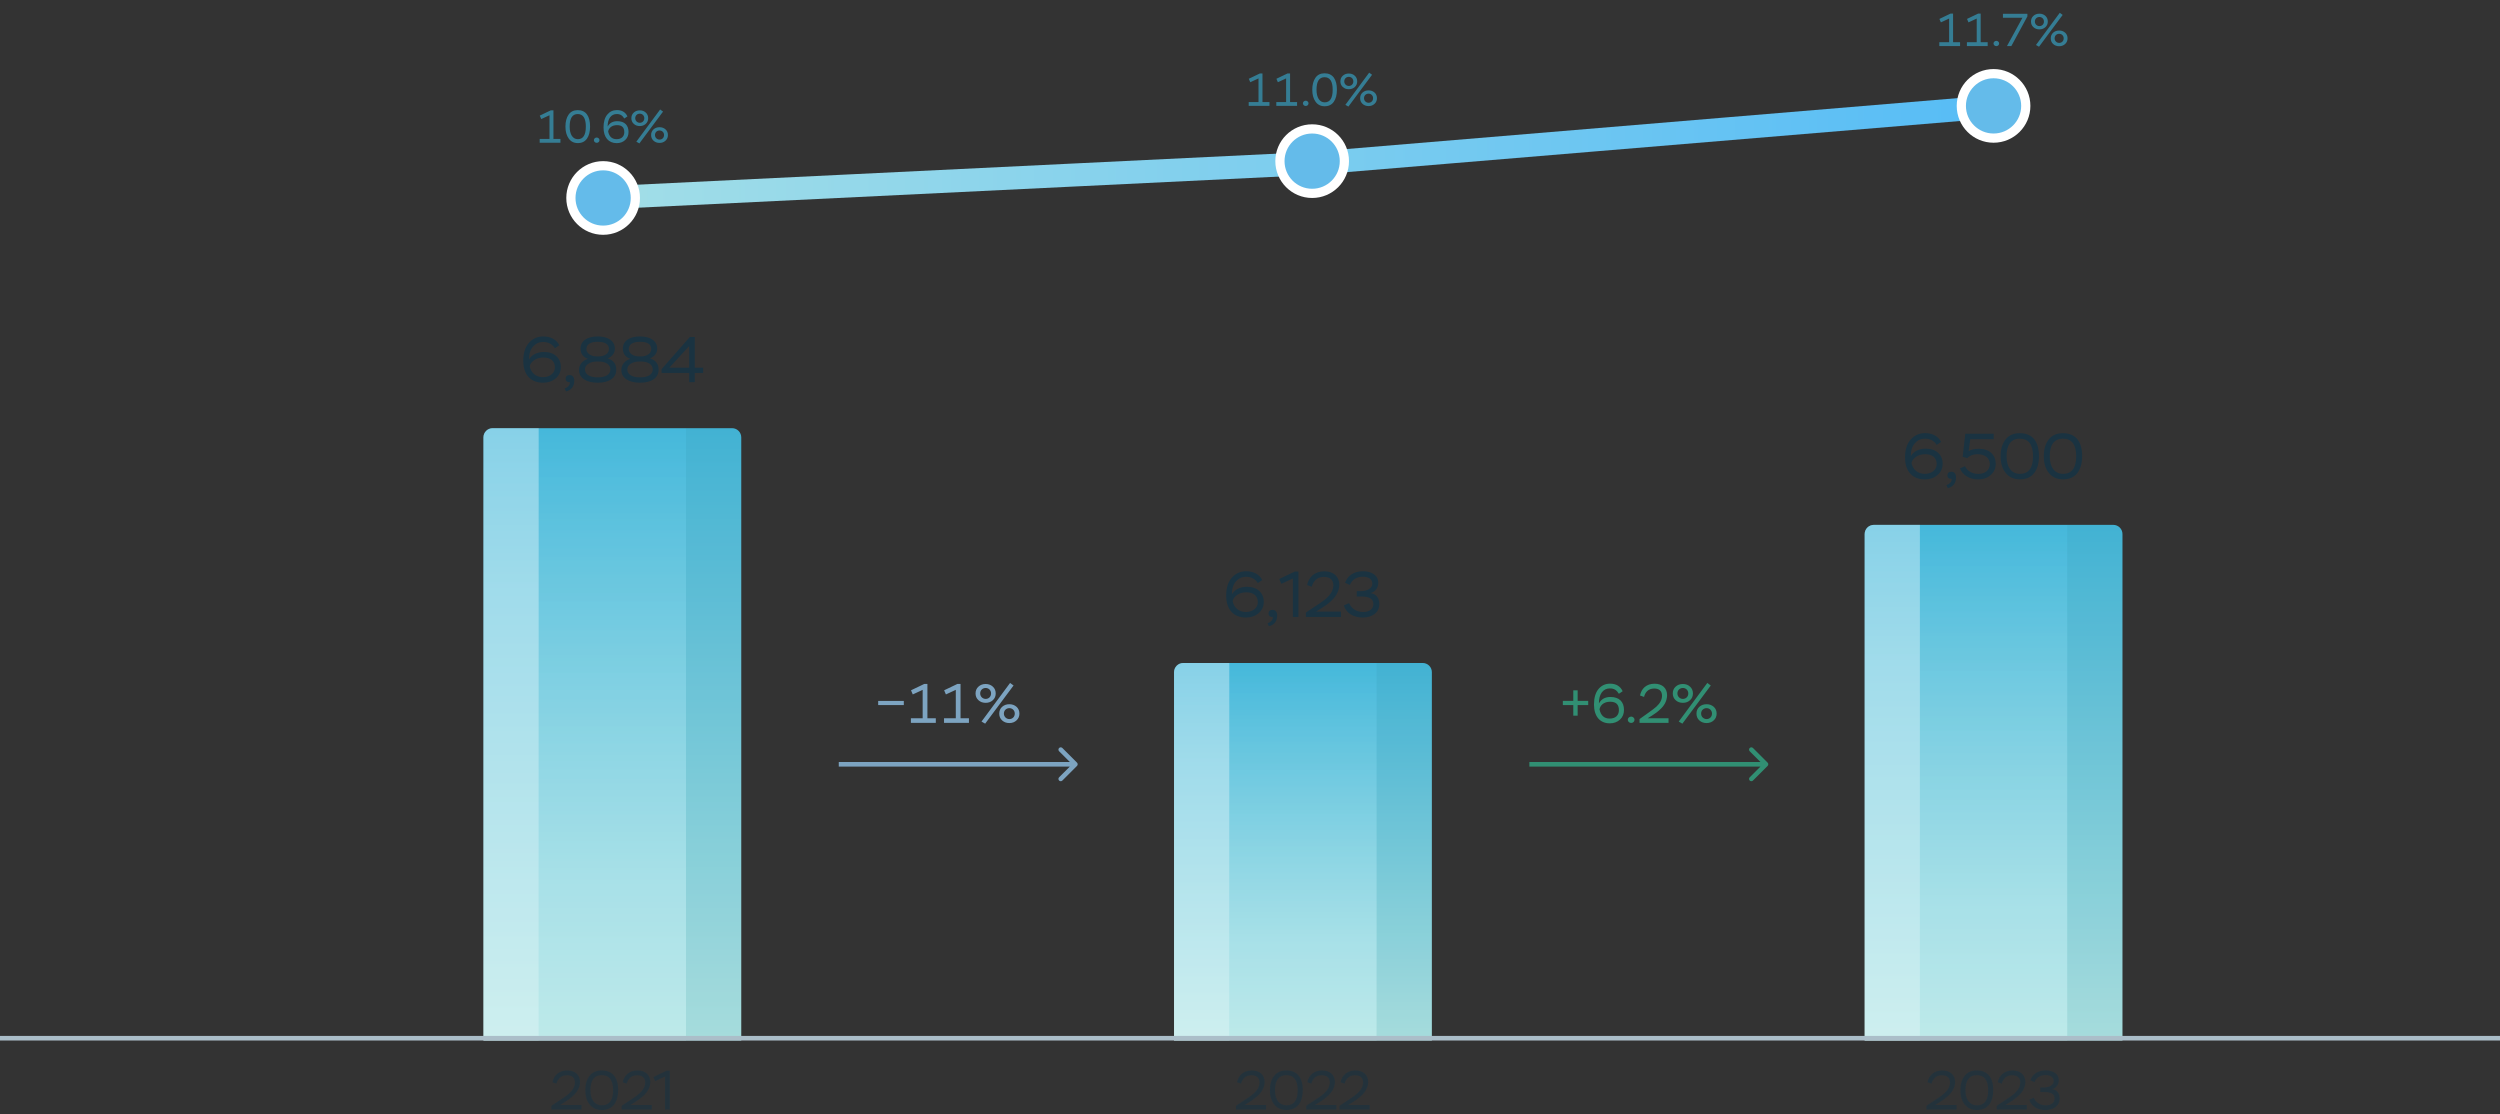 <svg width="543" height="242" viewBox="0 0 543 242" fill="none" xmlns="http://www.w3.org/2000/svg">
<rect x="0" y="0" width="543" height="242" fill="#333333" stroke="none"/>
<path d="M113.654 78.366C113.654 76.672 114.074 75.37 114.9 74.446C115.726 73.536 116.762 73.074 118.008 73.074C119.646 73.074 120.934 73.816 121.48 74.992L120.528 75.636C119.954 74.726 119.1 74.278 117.952 74.278C117.084 74.278 116.356 74.614 115.768 75.286C115.18 75.972 114.886 76.896 114.9 78.086C115.446 77.064 116.72 76.448 118.12 76.448C119.254 76.448 120.164 76.742 120.822 77.344C121.48 77.946 121.816 78.744 121.816 79.724C121.816 80.718 121.452 81.544 120.71 82.174C119.968 82.804 119.044 83.126 117.938 83.126C115.292 83.126 113.654 81.404 113.654 78.366ZM115.054 79.556C115.32 80.942 116.37 81.922 117.924 81.922C118.68 81.922 119.31 81.726 119.8 81.32C120.29 80.928 120.528 80.41 120.528 79.78C120.528 78.394 119.548 77.652 118.05 77.652C117.224 77.652 116.538 77.848 116.006 78.24C115.46 78.632 115.152 79.066 115.054 79.556ZM123.763 83C123.245 83.056 122.853 82.762 122.853 82.258C122.853 81.768 123.161 81.46 123.707 81.46C124.323 81.46 124.729 81.88 124.729 82.664C124.729 84.064 123.959 84.778 122.937 85.016L122.643 84.358C122.951 84.274 123.231 84.106 123.483 83.84C123.721 83.574 123.819 83.294 123.763 83ZM129.612 77.414H130.046C130.676 77.414 131.194 77.26 131.628 76.966C132.048 76.672 132.258 76.28 132.258 75.818C132.258 74.768 131.432 74.236 129.794 74.236C128.226 74.236 127.372 74.81 127.372 75.818C127.372 76.728 128.31 77.414 129.612 77.414ZM130.018 78.52H129.668C128.912 78.52 128.282 78.688 127.792 79.01C127.302 79.332 127.05 79.738 127.05 80.228C127.05 81.292 128.03 81.964 129.808 81.964C131.614 81.964 132.58 81.32 132.58 80.242C132.58 79.164 131.544 78.52 130.018 78.52ZM132.776 82.37C132.062 82.874 131.068 83.126 129.822 83.126C128.576 83.126 127.582 82.874 126.854 82.384C126.126 81.894 125.762 81.222 125.762 80.354C125.762 79.22 126.504 78.324 127.694 77.932C126.616 77.582 126.084 76.728 126.084 75.734C126.084 74.11 127.456 73.074 129.808 73.074C132.174 73.074 133.546 74.11 133.546 75.734C133.546 76.672 133.028 77.386 131.992 77.862C133.238 78.24 133.854 79.052 133.854 80.298C133.854 81.18 133.49 81.88 132.776 82.37ZM138.809 77.414H139.243C139.873 77.414 140.391 77.26 140.825 76.966C141.245 76.672 141.455 76.28 141.455 75.818C141.455 74.768 140.629 74.236 138.991 74.236C137.423 74.236 136.569 74.81 136.569 75.818C136.569 76.728 137.507 77.414 138.809 77.414ZM139.215 78.52H138.865C138.109 78.52 137.479 78.688 136.989 79.01C136.499 79.332 136.247 79.738 136.247 80.228C136.247 81.292 137.227 81.964 139.005 81.964C140.811 81.964 141.777 81.32 141.777 80.242C141.777 79.164 140.741 78.52 139.215 78.52ZM141.973 82.37C141.259 82.874 140.265 83.126 139.019 83.126C137.773 83.126 136.779 82.874 136.051 82.384C135.323 81.894 134.959 81.222 134.959 80.354C134.959 79.22 135.701 78.324 136.891 77.932C135.813 77.582 135.281 76.728 135.281 75.734C135.281 74.11 136.653 73.074 139.005 73.074C141.371 73.074 142.743 74.11 142.743 75.734C142.743 76.672 142.225 77.386 141.189 77.862C142.435 78.24 143.051 79.052 143.051 80.298C143.051 81.18 142.687 81.88 141.973 82.37ZM150.905 83H149.687V80.998H143.695V80.186L149.827 73.2H150.905V79.864H152.725V80.998H150.905V83ZM149.687 75.16L145.375 79.864H149.687V75.16Z" fill="#1A3341"/>
<path d="M120.863 235.372L119.987 235.06C120.287 233.572 121.415 232.504 123.203 232.504C124.931 232.504 125.987 233.5 125.987 235.024C125.987 235.828 125.639 236.632 125.207 237.208C124.991 237.508 124.715 237.796 124.391 238.096C123.731 238.684 123.263 238.996 122.579 239.428L121.655 240.004H126.299V241H119.759V240.184L121.583 238.972C121.907 238.768 122.135 238.612 122.267 238.516C122.399 238.432 122.615 238.276 122.903 238.072C123.191 237.868 123.407 237.688 123.551 237.556C123.683 237.424 123.863 237.256 124.067 237.04C124.619 236.44 124.823 235.888 124.883 235.132C124.883 234.04 124.175 233.548 123.131 233.548C122.483 233.548 121.967 233.728 121.595 234.088C121.223 234.448 120.971 234.88 120.863 235.372ZM127.131 236.8C127.131 235.504 127.431 234.46 128.043 233.68C128.643 232.9 129.531 232.504 130.695 232.504C133.083 232.504 134.271 234.076 134.271 236.8C134.271 238.108 133.971 239.14 133.383 239.92C132.783 240.7 131.895 241.096 130.719 241.096C129.591 241.096 128.715 240.7 128.079 239.908C127.443 239.116 127.131 238.084 127.131 236.8ZM128.235 236.8C128.235 238.852 129.171 240.076 130.719 240.076C132.351 240.076 133.167 238.984 133.167 236.8C133.167 234.616 132.339 233.524 130.695 233.524C129.027 233.524 128.235 234.724 128.235 236.8ZM136.127 235.372L135.251 235.06C135.551 233.572 136.679 232.504 138.467 232.504C140.195 232.504 141.251 233.5 141.251 235.024C141.251 235.828 140.903 236.632 140.471 237.208C140.255 237.508 139.979 237.796 139.655 238.096C138.995 238.684 138.527 238.996 137.843 239.428L136.919 240.004H141.563V241H135.023V240.184L136.847 238.972C137.171 238.768 137.399 238.612 137.531 238.516C137.663 238.432 137.879 238.276 138.167 238.072C138.455 237.868 138.671 237.688 138.815 237.556C138.947 237.424 139.127 237.256 139.331 237.04C139.883 236.44 140.087 235.888 140.147 235.132C140.147 234.04 139.439 233.548 138.395 233.548C137.747 233.548 137.231 233.728 136.859 234.088C136.487 234.448 136.235 234.88 136.127 235.372ZM142.299 234.832L141.915 233.932L144.795 232.552H145.479V241H144.447V233.836L142.299 234.832Z" fill="#1A3341" fill-opacity="0.6"/>
<path d="M105 95C105 93.895 105.895 93 107 93H159C160.105 93 161 93.895 161 95V226H105V95Z" fill="url(#paint0_linear_6004_39836)"/>
<path opacity="0.2" d="M117 93H149V226H117V93Z" fill="url(#paint1_linear_6004_39836)"/>
<path opacity="0.04" d="M149 93H159C160.105 93 161 93.895 161 95V226H149V93Z" fill="#0D262C"/>
<path opacity="0.5" d="M105 95C105 93.895 105.895 93 107 93H117V226H105V95Z" fill="url(#paint2_linear_6004_39836)"/>
<path d="M266.327 129.366C266.327 127.672 266.747 126.37 267.573 125.446C268.399 124.536 269.435 124.074 270.681 124.074C272.319 124.074 273.607 124.816 274.153 125.992L273.201 126.636C272.627 125.726 271.773 125.278 270.625 125.278C269.757 125.278 269.029 125.614 268.441 126.286C267.853 126.972 267.559 127.896 267.573 129.086C268.119 128.064 269.393 127.448 270.793 127.448C271.927 127.448 272.837 127.742 273.495 128.344C274.153 128.946 274.489 129.744 274.489 130.724C274.489 131.718 274.125 132.544 273.383 133.174C272.641 133.804 271.717 134.126 270.611 134.126C267.965 134.126 266.327 132.404 266.327 129.366ZM267.727 130.556C267.993 131.942 269.043 132.922 270.597 132.922C271.353 132.922 271.983 132.726 272.473 132.32C272.963 131.928 273.201 131.41 273.201 130.78C273.201 129.394 272.221 128.652 270.723 128.652C269.897 128.652 269.211 128.848 268.679 129.24C268.133 129.632 267.825 130.066 267.727 130.556ZM276.436 134C275.918 134.056 275.526 133.762 275.526 133.258C275.526 132.768 275.834 132.46 276.38 132.46C276.996 132.46 277.402 132.88 277.402 133.664C277.402 135.064 276.632 135.778 275.61 136.016L275.316 135.358C275.624 135.274 275.904 135.106 276.156 134.84C276.394 134.574 276.492 134.294 276.436 134ZM278.308 126.804L277.86 125.754L281.22 124.144H282.018V134H280.814V125.642L278.308 126.804ZM284.924 127.434L283.902 127.07C284.252 125.334 285.568 124.088 287.654 124.088C289.67 124.088 290.902 125.25 290.902 127.028C290.902 127.966 290.496 128.904 289.992 129.576C289.74 129.926 289.418 130.262 289.04 130.612C288.27 131.298 287.724 131.662 286.926 132.166L285.848 132.838H291.266V134H283.636V133.048L285.764 131.634C286.142 131.396 286.408 131.214 286.562 131.102C286.716 131.004 286.968 130.822 287.304 130.584C287.64 130.346 287.892 130.136 288.06 129.982C288.214 129.828 288.424 129.632 288.662 129.38C289.306 128.68 289.544 128.036 289.614 127.154C289.614 125.88 288.788 125.306 287.57 125.306C286.814 125.306 286.212 125.516 285.778 125.936C285.344 126.356 285.05 126.86 284.924 127.434ZM293.202 127.056L292.152 126.58C292.67 125.068 294.028 124.074 296.058 124.074C297.024 124.074 297.822 124.298 298.438 124.746C299.054 125.194 299.362 125.796 299.362 126.538C299.362 127.672 298.76 128.512 297.64 128.834C298.718 128.904 299.586 129.716 299.586 131.172C299.586 132.096 299.25 132.824 298.578 133.342C297.906 133.86 297.052 134.126 296.002 134.126C293.86 134.126 292.376 133.104 291.886 131.494L293.02 131.004C293.622 132.278 294.644 132.922 296.086 132.922C297.444 132.922 298.298 132.292 298.298 131.186C298.298 130.108 297.458 129.562 295.778 129.562H294.686V128.4H295.554C297.08 128.4 298.074 127.714 298.074 126.776C298.074 125.81 297.276 125.264 296.002 125.264C294.504 125.264 293.594 126.034 293.202 127.056Z" fill="#1A3341"/>
<path d="M269.556 235.372L268.68 235.06C268.98 233.572 270.108 232.504 271.896 232.504C273.624 232.504 274.68 233.5 274.68 235.024C274.68 235.828 274.332 236.632 273.9 237.208C273.684 237.508 273.408 237.796 273.084 238.096C272.424 238.684 271.956 238.996 271.272 239.428L270.348 240.004H274.992V241H268.452V240.184L270.276 238.972C270.6 238.768 270.828 238.612 270.96 238.516C271.092 238.432 271.308 238.276 271.596 238.072C271.884 237.868 272.1 237.688 272.244 237.556C272.376 237.424 272.556 237.256 272.76 237.04C273.312 236.44 273.516 235.888 273.576 235.132C273.576 234.04 272.868 233.548 271.824 233.548C271.176 233.548 270.66 233.728 270.288 234.088C269.916 234.448 269.664 234.88 269.556 235.372ZM275.824 236.8C275.824 235.504 276.124 234.46 276.736 233.68C277.336 232.9 278.224 232.504 279.388 232.504C281.776 232.504 282.964 234.076 282.964 236.8C282.964 238.108 282.664 239.14 282.076 239.92C281.476 240.7 280.588 241.096 279.412 241.096C278.284 241.096 277.408 240.7 276.772 239.908C276.136 239.116 275.824 238.084 275.824 236.8ZM276.928 236.8C276.928 238.852 277.864 240.076 279.412 240.076C281.044 240.076 281.86 238.984 281.86 236.8C281.86 234.616 281.032 233.524 279.388 233.524C277.72 233.524 276.928 234.724 276.928 236.8ZM284.82 235.372L283.944 235.06C284.244 233.572 285.372 232.504 287.16 232.504C288.888 232.504 289.944 233.5 289.944 235.024C289.944 235.828 289.596 236.632 289.164 237.208C288.948 237.508 288.672 237.796 288.348 238.096C287.688 238.684 287.22 238.996 286.536 239.428L285.612 240.004H290.256V241H283.716V240.184L285.54 238.972C285.864 238.768 286.092 238.612 286.224 238.516C286.356 238.432 286.572 238.276 286.86 238.072C287.148 237.868 287.364 237.688 287.508 237.556C287.64 237.424 287.82 237.256 288.024 237.04C288.576 236.44 288.78 235.888 288.84 235.132C288.84 234.04 288.132 233.548 287.088 233.548C286.44 233.548 285.924 233.728 285.552 234.088C285.18 234.448 284.928 234.88 284.82 235.372ZM292.048 235.372L291.172 235.06C291.472 233.572 292.6 232.504 294.388 232.504C296.116 232.504 297.172 233.5 297.172 235.024C297.172 235.828 296.824 236.632 296.392 237.208C296.176 237.508 295.9 237.796 295.576 238.096C294.916 238.684 294.448 238.996 293.764 239.428L292.84 240.004H297.484V241H290.944V240.184L292.768 238.972C293.092 238.768 293.32 238.612 293.452 238.516C293.584 238.432 293.8 238.276 294.088 238.072C294.376 237.868 294.592 237.688 294.736 237.556C294.868 237.424 295.048 237.256 295.252 237.04C295.804 236.44 296.008 235.888 296.068 235.132C296.068 234.04 295.36 233.548 294.316 233.548C293.668 233.548 293.152 233.728 292.78 234.088C292.408 234.448 292.156 234.88 292.048 235.372Z" fill="#1A3341" fill-opacity="0.6"/>
<path d="M255 146C255 144.895 255.895 144 257 144H309C310.105 144 311 144.895 311 146V226H255V146Z" fill="url(#paint3_linear_6004_39836)"/>
<path opacity="0.2" d="M267 144H299V226H267V144Z" fill="url(#paint4_linear_6004_39836)"/>
<path opacity="0.04" d="M299 144H309C310.105 144 311 144.895 311 146V226H299V144Z" fill="#0D262C"/>
<path opacity="0.5" d="M255 146C255 144.895 255.895 144 257 144H267V226H255V146Z" fill="url(#paint5_linear_6004_39836)"/>
<path d="M413.778 99.366C413.778 97.672 414.198 96.37 415.024 95.446C415.85 94.536 416.886 94.074 418.132 94.074C419.77 94.074 421.058 94.816 421.604 95.992L420.652 96.636C420.078 95.726 419.224 95.278 418.076 95.278C417.208 95.278 416.48 95.614 415.892 96.286C415.304 96.972 415.01 97.896 415.024 99.086C415.57 98.064 416.844 97.448 418.244 97.448C419.378 97.448 420.288 97.742 420.946 98.344C421.604 98.946 421.94 99.744 421.94 100.724C421.94 101.718 421.576 102.544 420.834 103.174C420.092 103.804 419.168 104.126 418.062 104.126C415.416 104.126 413.778 102.404 413.778 99.366ZM415.178 100.556C415.444 101.942 416.494 102.922 418.048 102.922C418.804 102.922 419.434 102.726 419.924 102.32C420.414 101.928 420.652 101.41 420.652 100.78C420.652 99.394 419.672 98.652 418.174 98.652C417.348 98.652 416.662 98.848 416.13 99.24C415.584 99.632 415.276 100.066 415.178 100.556ZM423.886 104C423.368 104.056 422.976 103.762 422.976 103.258C422.976 102.768 423.284 102.46 423.83 102.46C424.446 102.46 424.852 102.88 424.852 103.664C424.852 105.064 424.082 105.778 423.06 106.016L422.766 105.358C423.074 105.274 423.354 105.106 423.606 104.84C423.844 104.574 423.942 104.294 423.886 104ZM427.299 99.492L426.291 99.226L426.865 94.2H433.025V95.39H427.943L427.579 98.022C428.069 97.658 428.811 97.476 429.805 97.476C430.953 97.476 431.849 97.784 432.507 98.386C433.151 99.002 433.473 99.786 433.473 100.752C433.473 101.718 433.109 102.53 432.395 103.16C431.667 103.804 430.757 104.126 429.679 104.126C427.845 104.126 426.319 103.258 425.689 101.732L426.809 101.256C427.215 102.194 428.265 102.936 429.679 102.936C431.289 102.936 432.185 102.012 432.185 100.794C432.185 99.492 431.135 98.652 429.469 98.652C428.573 98.652 427.845 98.932 427.299 99.492ZM434.535 99.1C434.535 97.588 434.885 96.37 435.599 95.46C436.299 94.55 437.335 94.088 438.693 94.088C441.479 94.088 442.865 95.922 442.865 99.1C442.865 100.626 442.515 101.83 441.829 102.74C441.129 103.65 440.093 104.112 438.721 104.112C437.405 104.112 436.383 103.65 435.641 102.726C434.899 101.802 434.535 100.598 434.535 99.1ZM435.823 99.1C435.823 101.494 436.915 102.922 438.721 102.922C440.625 102.922 441.577 101.648 441.577 99.1C441.577 96.552 440.611 95.278 438.693 95.278C436.747 95.278 435.823 96.678 435.823 99.1ZM443.911 99.1C443.911 97.588 444.261 96.37 444.975 95.46C445.675 94.55 446.711 94.088 448.069 94.088C450.855 94.088 452.241 95.922 452.241 99.1C452.241 100.626 451.891 101.83 451.205 102.74C450.505 103.65 449.469 104.112 448.097 104.112C446.781 104.112 445.759 103.65 445.017 102.726C444.275 101.802 443.911 100.598 443.911 99.1ZM445.199 99.1C445.199 101.494 446.291 102.922 448.097 102.922C450.001 102.922 450.953 101.648 450.953 99.1C450.953 96.552 449.987 95.278 448.069 95.278C446.123 95.278 445.199 96.678 445.199 99.1Z" fill="#1A3341"/>
<path d="M419.527 235.372L418.651 235.06C418.951 233.572 420.079 232.504 421.867 232.504C423.595 232.504 424.651 233.5 424.651 235.024C424.651 235.828 424.303 236.632 423.871 237.208C423.655 237.508 423.379 237.796 423.055 238.096C422.395 238.684 421.927 238.996 421.243 239.428L420.319 240.004H424.963V241H418.423V240.184L420.247 238.972C420.571 238.768 420.799 238.612 420.931 238.516C421.063 238.432 421.279 238.276 421.567 238.072C421.855 237.868 422.071 237.688 422.215 237.556C422.347 237.424 422.527 237.256 422.731 237.04C423.283 236.44 423.487 235.888 423.547 235.132C423.547 234.04 422.839 233.548 421.795 233.548C421.147 233.548 420.631 233.728 420.259 234.088C419.887 234.448 419.635 234.88 419.527 235.372ZM425.795 236.8C425.795 235.504 426.095 234.46 426.707 233.68C427.307 232.9 428.195 232.504 429.359 232.504C431.747 232.504 432.935 234.076 432.935 236.8C432.935 238.108 432.635 239.14 432.047 239.92C431.447 240.7 430.559 241.096 429.383 241.096C428.255 241.096 427.379 240.7 426.743 239.908C426.107 239.116 425.795 238.084 425.795 236.8ZM426.899 236.8C426.899 238.852 427.835 240.076 429.383 240.076C431.015 240.076 431.831 238.984 431.831 236.8C431.831 234.616 431.003 233.524 429.359 233.524C427.691 233.524 426.899 234.724 426.899 236.8ZM434.791 235.372L433.915 235.06C434.215 233.572 435.343 232.504 437.131 232.504C438.859 232.504 439.915 233.5 439.915 235.024C439.915 235.828 439.567 236.632 439.135 237.208C438.919 237.508 438.643 237.796 438.319 238.096C437.659 238.684 437.191 238.996 436.507 239.428L435.583 240.004H440.227V241H433.687V240.184L435.511 238.972C435.835 238.768 436.063 238.612 436.195 238.516C436.327 238.432 436.543 238.276 436.831 238.072C437.119 237.868 437.335 237.688 437.479 237.556C437.611 237.424 437.791 237.256 437.995 237.04C438.547 236.44 438.751 235.888 438.811 235.132C438.811 234.04 438.103 233.548 437.059 233.548C436.411 233.548 435.895 233.728 435.523 234.088C435.151 234.448 434.899 234.88 434.791 235.372ZM441.887 235.048L440.987 234.64C441.431 233.344 442.595 232.492 444.335 232.492C445.163 232.492 445.847 232.684 446.375 233.068C446.903 233.452 447.167 233.968 447.167 234.604C447.167 235.576 446.651 236.296 445.691 236.572C446.615 236.632 447.359 237.328 447.359 238.576C447.359 239.368 447.071 239.992 446.495 240.436C445.919 240.88 445.187 241.108 444.287 241.108C442.451 241.108 441.179 240.232 440.759 238.852L441.731 238.432C442.247 239.524 443.123 240.076 444.359 240.076C445.523 240.076 446.255 239.536 446.255 238.588C446.255 237.664 445.535 237.196 444.095 237.196H443.159V236.2H443.903C445.211 236.2 446.063 235.612 446.063 234.808C446.063 233.98 445.379 233.512 444.287 233.512C443.003 233.512 442.223 234.172 441.887 235.048Z" fill="#1A3341" fill-opacity="0.6"/>
<path d="M405 116C405 114.895 405.895 114 407 114H459C460.105 114 461 114.895 461 116V226H405V116Z" fill="url(#paint6_linear_6004_39836)"/>
<path opacity="0.2" d="M417 114H449V226H417V114Z" fill="url(#paint7_linear_6004_39836)"/>
<path opacity="0.04" d="M449 114H459C460.105 114 461 114.895 461 116V226H449V114Z" fill="#0D262C"/>
<path opacity="0.5" d="M405 116C405 114.895 405.895 114 407 114H417V226H405V116Z" fill="url(#paint8_linear_6004_39836)"/>
<path d="M233.927 166.354C234.122 166.158 234.122 165.842 233.927 165.646L230.745 162.464C230.55 162.269 230.233 162.269 230.038 162.464C229.843 162.66 229.843 162.976 230.038 163.172L232.867 166L230.038 168.828C229.843 169.024 229.843 169.34 230.038 169.536C230.233 169.731 230.55 169.731 230.745 169.536L233.927 166.354ZM182.18 166.5L233.574 166.5L233.574 165.5L182.18 165.5L182.18 166.5Z" fill="#7DA4C1"/>
<path d="M196.308 153.136H190.74V152.236H196.308V153.136ZM203.258 157H197.846V156.004H200.402V149.836L198.254 150.832L197.87 149.932L200.75 148.552H201.434V156.004H203.258V157ZM210.454 157H205.042V156.004H207.598V149.836L205.45 150.832L205.066 149.932L207.946 148.552H208.63V156.004H210.454V157ZM213.977 157.18L213.185 156.724L219.389 148.336L220.145 148.888L213.977 157.18ZM211.889 150.616C211.889 150.016 212.093 149.524 212.513 149.14C212.933 148.756 213.449 148.564 214.085 148.564C214.709 148.564 215.225 148.756 215.645 149.14C216.065 149.524 216.269 150.016 216.269 150.616C216.269 151.204 216.065 151.696 215.645 152.08C215.225 152.464 214.709 152.656 214.085 152.656C213.449 152.656 212.933 152.464 212.513 152.08C212.093 151.696 211.889 151.204 211.889 150.616ZM212.897 150.616C212.897 151.3 213.449 151.804 214.085 151.804C214.745 151.804 215.261 151.324 215.261 150.616C215.261 149.908 214.721 149.428 214.085 149.428C213.425 149.428 212.897 149.908 212.897 150.616ZM217.661 156.472C217.241 156.088 217.037 155.596 217.037 154.996C217.037 154.396 217.241 153.904 217.661 153.52C218.081 153.148 218.597 152.956 219.233 152.956C219.857 152.956 220.373 153.148 220.793 153.52C221.213 153.904 221.417 154.396 221.417 154.996C221.417 155.584 221.213 156.076 220.793 156.46C220.373 156.856 219.857 157.048 219.233 157.048C218.597 157.048 218.081 156.856 217.661 156.472ZM218.045 154.996C218.045 155.68 218.597 156.184 219.233 156.184C219.893 156.184 220.409 155.704 220.409 154.996C220.409 154.288 219.869 153.808 219.233 153.808C218.573 153.808 218.045 154.288 218.045 154.996Z" fill="#7DA4C1"/>
<path d="M383.927 166.354C384.122 166.158 384.122 165.842 383.927 165.646L380.745 162.464C380.55 162.269 380.233 162.269 380.038 162.464C379.843 162.66 379.843 162.976 380.038 163.172L382.867 166L380.038 168.828C379.843 169.024 379.843 169.34 380.038 169.536C380.233 169.731 380.55 169.731 380.745 169.536L383.927 166.354ZM332.18 166.5L383.574 166.5L383.574 165.5L332.18 165.5L332.18 166.5Z" fill="#318F73"/>
<path d="M341.717 153.136H339.449V152.224H341.717V149.944H342.665V152.224H344.957V153.136H342.665V155.44H341.717V153.136ZM346.214 153.028C346.214 151.576 346.538 150.448 347.186 149.668C347.834 148.888 348.674 148.492 349.706 148.492C351.026 148.492 351.938 149.044 352.442 150.136L351.626 150.688C351.134 149.908 350.618 149.524 349.658 149.524C348.206 149.524 347.27 150.712 347.282 152.788C347.786 151.852 348.626 151.384 349.802 151.384C351.722 151.384 352.73 152.464 352.73 154.192C352.73 155.056 352.442 155.752 351.866 156.292C351.278 156.832 350.546 157.108 349.646 157.108C347.534 157.108 346.214 155.62 346.214 153.028ZM347.414 154.048C347.678 155.404 348.422 156.076 349.634 156.076C350.894 156.076 351.626 155.356 351.626 154.24C351.626 153.028 351.002 152.416 349.742 152.416C348.35 152.416 347.594 153.172 347.414 154.048ZM353.553 156.316C353.553 155.98 353.865 155.644 354.297 155.644C354.693 155.644 355.017 155.98 355.017 156.316C355.017 156.7 354.717 157.024 354.297 157.024C353.865 157.024 353.553 156.7 353.553 156.316ZM357.089 151.372L356.213 151.06C356.513 149.56 357.593 148.504 359.369 148.504C361.097 148.504 362.093 149.5 362.093 151.024C362.057 152.284 361.469 153.28 360.581 154.084C359.957 154.672 359.465 155.008 358.805 155.428L357.881 156.004H362.405V157H356.105V156.184L357.809 154.972C358.805 154.264 359.453 153.772 359.753 153.496C360.581 152.74 360.989 151.948 360.989 151.132C360.989 150.028 360.317 149.548 359.297 149.548C358.001 149.548 357.329 150.364 357.089 151.372ZM365.413 157.18L364.621 156.724L370.825 148.336L371.581 148.888L365.413 157.18ZM363.325 150.616C363.325 150.016 363.529 149.524 363.949 149.14C364.369 148.756 364.885 148.564 365.521 148.564C366.145 148.564 366.661 148.756 367.081 149.14C367.501 149.524 367.705 150.016 367.705 150.616C367.705 151.204 367.501 151.696 367.081 152.08C366.661 152.464 366.145 152.656 365.521 152.656C364.885 152.656 364.369 152.464 363.949 152.08C363.529 151.696 363.325 151.204 363.325 150.616ZM364.333 150.616C364.333 151.3 364.885 151.804 365.521 151.804C366.181 151.804 366.697 151.324 366.697 150.616C366.697 149.908 366.157 149.428 365.521 149.428C364.861 149.428 364.333 149.908 364.333 150.616ZM369.097 156.472C368.677 156.088 368.473 155.596 368.473 154.996C368.473 154.396 368.677 153.904 369.097 153.52C369.517 153.148 370.033 152.956 370.669 152.956C371.293 152.956 371.809 153.148 372.229 153.52C372.649 153.904 372.853 154.396 372.853 154.996C372.853 155.584 372.649 156.076 372.229 156.46C371.809 156.856 371.293 157.048 370.669 157.048C370.033 157.048 369.517 156.856 369.097 156.472ZM369.481 154.996C369.481 155.68 370.033 156.184 370.669 156.184C371.329 156.184 371.845 155.704 371.845 154.996C371.845 154.288 371.305 153.808 370.669 153.808C370.009 153.808 369.481 154.288 369.481 154.996Z" fill="#318F73"/>
<line y1="225.5" x2="543" y2="225.5" stroke="#ABBEC9"/>
<path d="M130.5 43L285 35.5L435 23" stroke="url(#paint9_linear_6004_39836)" stroke-width="5"/>
<circle cx="433" cy="23" r="7" fill="#64BBEA" stroke="white" stroke-width="2"/>
<circle cx="285" cy="35" r="7" fill="#64BBEA" stroke="white" stroke-width="2"/>
<circle cx="131" cy="43" r="7" fill="#64BBEA" stroke="white" stroke-width="2"/>
<path d="M121.728 31H117.218V30.17H119.348V25.03L117.558 25.86L117.238 25.11L119.638 23.96H120.208V30.17H121.728V31ZM122.814 27.5C122.814 26.42 123.044 25.55 123.494 24.9C123.944 24.25 124.604 23.92 125.484 23.92C127.274 23.92 128.164 25.23 128.164 27.5C128.164 28.59 127.944 29.45 127.494 30.1C127.044 30.75 126.384 31.08 125.504 31.08C124.654 31.08 123.994 30.75 123.524 30.09C123.054 29.43 122.814 28.57 122.814 27.5ZM123.734 27.5C123.734 29.19 124.394 30.23 125.504 30.23C126.664 30.23 127.244 29.32 127.244 27.5C127.244 25.68 126.654 24.77 125.484 24.77C124.314 24.77 123.734 25.68 123.734 27.5ZM128.99 30.43C128.99 30.15 129.25 29.87 129.61 29.87C129.94 29.87 130.21 30.15 130.21 30.43C130.21 30.75 129.96 31.02 129.61 31.02C129.25 31.02 128.99 30.75 128.99 30.43ZM131.087 27.69C131.087 26.48 131.357 25.54 131.897 24.89C132.437 24.24 133.137 23.91 133.997 23.91C135.097 23.91 135.857 24.37 136.277 25.28L135.597 25.74C135.187 25.09 134.757 24.77 133.957 24.77C132.747 24.77 131.967 25.76 131.977 27.49C132.397 26.71 133.097 26.32 134.077 26.32C135.677 26.32 136.517 27.22 136.517 28.66C136.517 29.38 136.277 29.96 135.797 30.41C135.307 30.86 134.697 31.09 133.947 31.09C132.187 31.09 131.087 29.85 131.087 27.69ZM132.087 28.54C132.307 29.67 132.927 30.23 133.937 30.23C134.987 30.23 135.597 29.63 135.597 28.7C135.597 27.69 135.077 27.18 134.027 27.18C132.867 27.18 132.237 27.81 132.087 28.54ZM138.873 31.15L138.213 30.77L143.383 23.78L144.013 24.24L138.873 31.15ZM137.133 25.68C137.133 25.18 137.303 24.77 137.653 24.45C138.003 24.13 138.433 23.97 138.963 23.97C139.483 23.97 139.913 24.13 140.263 24.45C140.613 24.77 140.783 25.18 140.783 25.68C140.783 26.17 140.613 26.58 140.263 26.9C139.913 27.22 139.483 27.38 138.963 27.38C138.433 27.38 138.003 27.22 137.653 26.9C137.303 26.58 137.133 26.17 137.133 25.68ZM137.973 25.68C137.973 26.25 138.433 26.67 138.963 26.67C139.513 26.67 139.943 26.27 139.943 25.68C139.943 25.09 139.493 24.69 138.963 24.69C138.413 24.69 137.973 25.09 137.973 25.68ZM141.943 30.56C141.593 30.24 141.423 29.83 141.423 29.33C141.423 28.83 141.593 28.42 141.943 28.1C142.293 27.79 142.723 27.63 143.253 27.63C143.773 27.63 144.203 27.79 144.553 28.1C144.903 28.42 145.073 28.83 145.073 29.33C145.073 29.82 144.903 30.23 144.553 30.55C144.203 30.88 143.773 31.04 143.253 31.04C142.723 31.04 142.293 30.88 141.943 30.56ZM142.263 29.33C142.263 29.9 142.723 30.32 143.253 30.32C143.803 30.32 144.233 29.92 144.233 29.33C144.233 28.74 143.783 28.34 143.253 28.34C142.703 28.34 142.263 28.74 142.263 29.33Z" fill="#357D94"/>
<path d="M275.728 23H271.218V22.17H273.348V17.03L271.558 17.86L271.238 17.11L273.638 15.96H274.208V22.17H275.728V23ZM281.724 23H277.214V22.17H279.344V17.03L277.554 17.86L277.234 17.11L279.634 15.96H280.204V22.17H281.724V23ZM282.99 22.43C282.99 22.15 283.25 21.87 283.61 21.87C283.94 21.87 284.21 22.15 284.21 22.43C284.21 22.75 283.96 23.02 283.61 23.02C283.25 23.02 282.99 22.75 282.99 22.43ZM285.027 19.5C285.027 18.42 285.257 17.55 285.707 16.9C286.157 16.25 286.817 15.92 287.697 15.92C289.487 15.92 290.377 17.23 290.377 19.5C290.377 20.59 290.157 21.45 289.707 22.1C289.257 22.75 288.597 23.08 287.717 23.08C286.867 23.08 286.207 22.75 285.737 22.09C285.267 21.43 285.027 20.57 285.027 19.5ZM285.947 19.5C285.947 21.19 286.607 22.23 287.717 22.23C288.877 22.23 289.457 21.32 289.457 19.5C289.457 17.68 288.867 16.77 287.697 16.77C286.527 16.77 285.947 17.68 285.947 19.5ZM292.873 23.15L292.213 22.77L297.383 15.78L298.013 16.24L292.873 23.15ZM291.133 17.68C291.133 17.18 291.303 16.77 291.653 16.45C292.003 16.13 292.433 15.97 292.963 15.97C293.483 15.97 293.913 16.13 294.263 16.45C294.613 16.77 294.783 17.18 294.783 17.68C294.783 18.17 294.613 18.58 294.263 18.9C293.913 19.22 293.483 19.38 292.963 19.38C292.433 19.38 292.003 19.22 291.653 18.9C291.303 18.58 291.133 18.17 291.133 17.68ZM291.973 17.68C291.973 18.25 292.433 18.67 292.963 18.67C293.513 18.67 293.943 18.27 293.943 17.68C293.943 17.09 293.493 16.69 292.963 16.69C292.413 16.69 291.973 17.09 291.973 17.68ZM295.943 22.56C295.593 22.24 295.423 21.83 295.423 21.33C295.423 20.83 295.593 20.42 295.943 20.1C296.293 19.79 296.723 19.63 297.253 19.63C297.773 19.63 298.203 19.79 298.553 20.1C298.903 20.42 299.073 20.83 299.073 21.33C299.073 21.82 298.903 22.23 298.553 22.55C298.203 22.88 297.773 23.04 297.253 23.04C296.723 23.04 296.293 22.88 295.943 22.56ZM296.263 21.33C296.263 21.9 296.723 22.32 297.253 22.32C297.803 22.32 298.233 21.92 298.233 21.33C298.233 20.74 297.783 20.34 297.253 20.34C296.703 20.34 296.263 20.74 296.263 21.33Z" fill="#357D94"/>
<path d="M425.728 10H421.218V9.17H423.348V4.03L421.558 4.86L421.238 4.11L423.638 2.96H424.208V9.17H425.728V10ZM431.724 10H427.214V9.17H429.344V4.03L427.554 4.86L427.234 4.11L429.634 2.96H430.204V9.17H431.724V10ZM432.99 9.43C432.99 9.15 433.25 8.87 433.61 8.87C433.94 8.87 434.21 9.15 434.21 9.43C434.21 9.75 433.96 10.02 433.61 10.02C433.25 10.02 432.99 9.75 432.99 9.43ZM439.277 3.85H435.037V3H440.347V3.57L436.867 10H435.917L439.277 3.85ZM442.873 10.15L442.213 9.77L447.383 2.78L448.013 3.24L442.873 10.15ZM441.133 4.68C441.133 4.18 441.303 3.77 441.653 3.45C442.003 3.13 442.433 2.97 442.963 2.97C443.483 2.97 443.913 3.13 444.263 3.45C444.613 3.77 444.783 4.18 444.783 4.68C444.783 5.17 444.613 5.58 444.263 5.9C443.913 6.22 443.483 6.38 442.963 6.38C442.433 6.38 442.003 6.22 441.653 5.9C441.303 5.58 441.133 5.17 441.133 4.68ZM441.973 4.68C441.973 5.25 442.433 5.67 442.963 5.67C443.513 5.67 443.943 5.27 443.943 4.68C443.943 4.09 443.493 3.69 442.963 3.69C442.413 3.69 441.973 4.09 441.973 4.68ZM445.943 9.56C445.593 9.24 445.423 8.83 445.423 8.33C445.423 7.83 445.593 7.42 445.943 7.1C446.293 6.79 446.723 6.63 447.253 6.63C447.773 6.63 448.203 6.79 448.553 7.1C448.903 7.42 449.073 7.83 449.073 8.33C449.073 8.82 448.903 9.23 448.553 9.55C448.203 9.88 447.773 10.04 447.253 10.04C446.723 10.04 446.293 9.88 445.943 9.56ZM446.263 8.33C446.263 8.9 446.723 9.32 447.253 9.32C447.803 9.32 448.233 8.92 448.233 8.33C448.233 7.74 447.783 7.34 447.253 7.34C446.703 7.34 446.263 7.74 446.263 8.33Z" fill="#357D94"/>
<defs>
<linearGradient id="paint0_linear_6004_39836" x1="133" y1="93" x2="133" y2="226" gradientUnits="userSpaceOnUse">
<stop stop-color="#45B8DB"/>
<stop offset="1" stop-color="#ADE4E4"/>
</linearGradient>
<linearGradient id="paint1_linear_6004_39836" x1="133" y1="93" x2="133" y2="226" gradientUnits="userSpaceOnUse">
<stop stop-color="white" stop-opacity="0"/>
<stop offset="0.74" stop-color="white"/>
</linearGradient>
<linearGradient id="paint2_linear_6004_39836" x1="111" y1="-166.35" x2="111" y2="226" gradientUnits="userSpaceOnUse">
<stop stop-color="white" stop-opacity="0.05"/>
<stop offset="0.75" stop-color="white" stop-opacity="0.8"/>
</linearGradient>
<linearGradient id="paint3_linear_6004_39836" x1="283" y1="144" x2="283" y2="226" gradientUnits="userSpaceOnUse">
<stop stop-color="#45B8DB"/>
<stop offset="1" stop-color="#ADE4E4"/>
</linearGradient>
<linearGradient id="paint4_linear_6004_39836" x1="283" y1="144" x2="283" y2="226" gradientUnits="userSpaceOnUse">
<stop stop-color="white" stop-opacity="0"/>
<stop offset="0.74" stop-color="white"/>
</linearGradient>
<linearGradient id="paint5_linear_6004_39836" x1="261" y1="-15.9" x2="261" y2="226" gradientUnits="userSpaceOnUse">
<stop stop-color="white" stop-opacity="0.05"/>
<stop offset="0.75" stop-color="white" stop-opacity="0.8"/>
</linearGradient>
<linearGradient id="paint6_linear_6004_39836" x1="433" y1="114" x2="433" y2="226" gradientUnits="userSpaceOnUse">
<stop stop-color="#45B8DB"/>
<stop offset="1" stop-color="#ADE4E4"/>
</linearGradient>
<linearGradient id="paint7_linear_6004_39836" x1="433" y1="114" x2="433" y2="226" gradientUnits="userSpaceOnUse">
<stop stop-color="white" stop-opacity="0"/>
<stop offset="0.74" stop-color="white"/>
</linearGradient>
<linearGradient id="paint8_linear_6004_39836" x1="411" y1="-104.4" x2="411" y2="226" gradientUnits="userSpaceOnUse">
<stop stop-color="white" stop-opacity="0.05"/>
<stop offset="0.75" stop-color="white" stop-opacity="0.8"/>
</linearGradient>
<linearGradient id="paint9_linear_6004_39836" x1="435" y1="23" x2="130.5" y2="23" gradientUnits="userSpaceOnUse">
<stop stop-color="#56BCF6"/>
<stop offset="1" stop-color="#A2DEE7"/>
</linearGradient>
</defs>
</svg>
